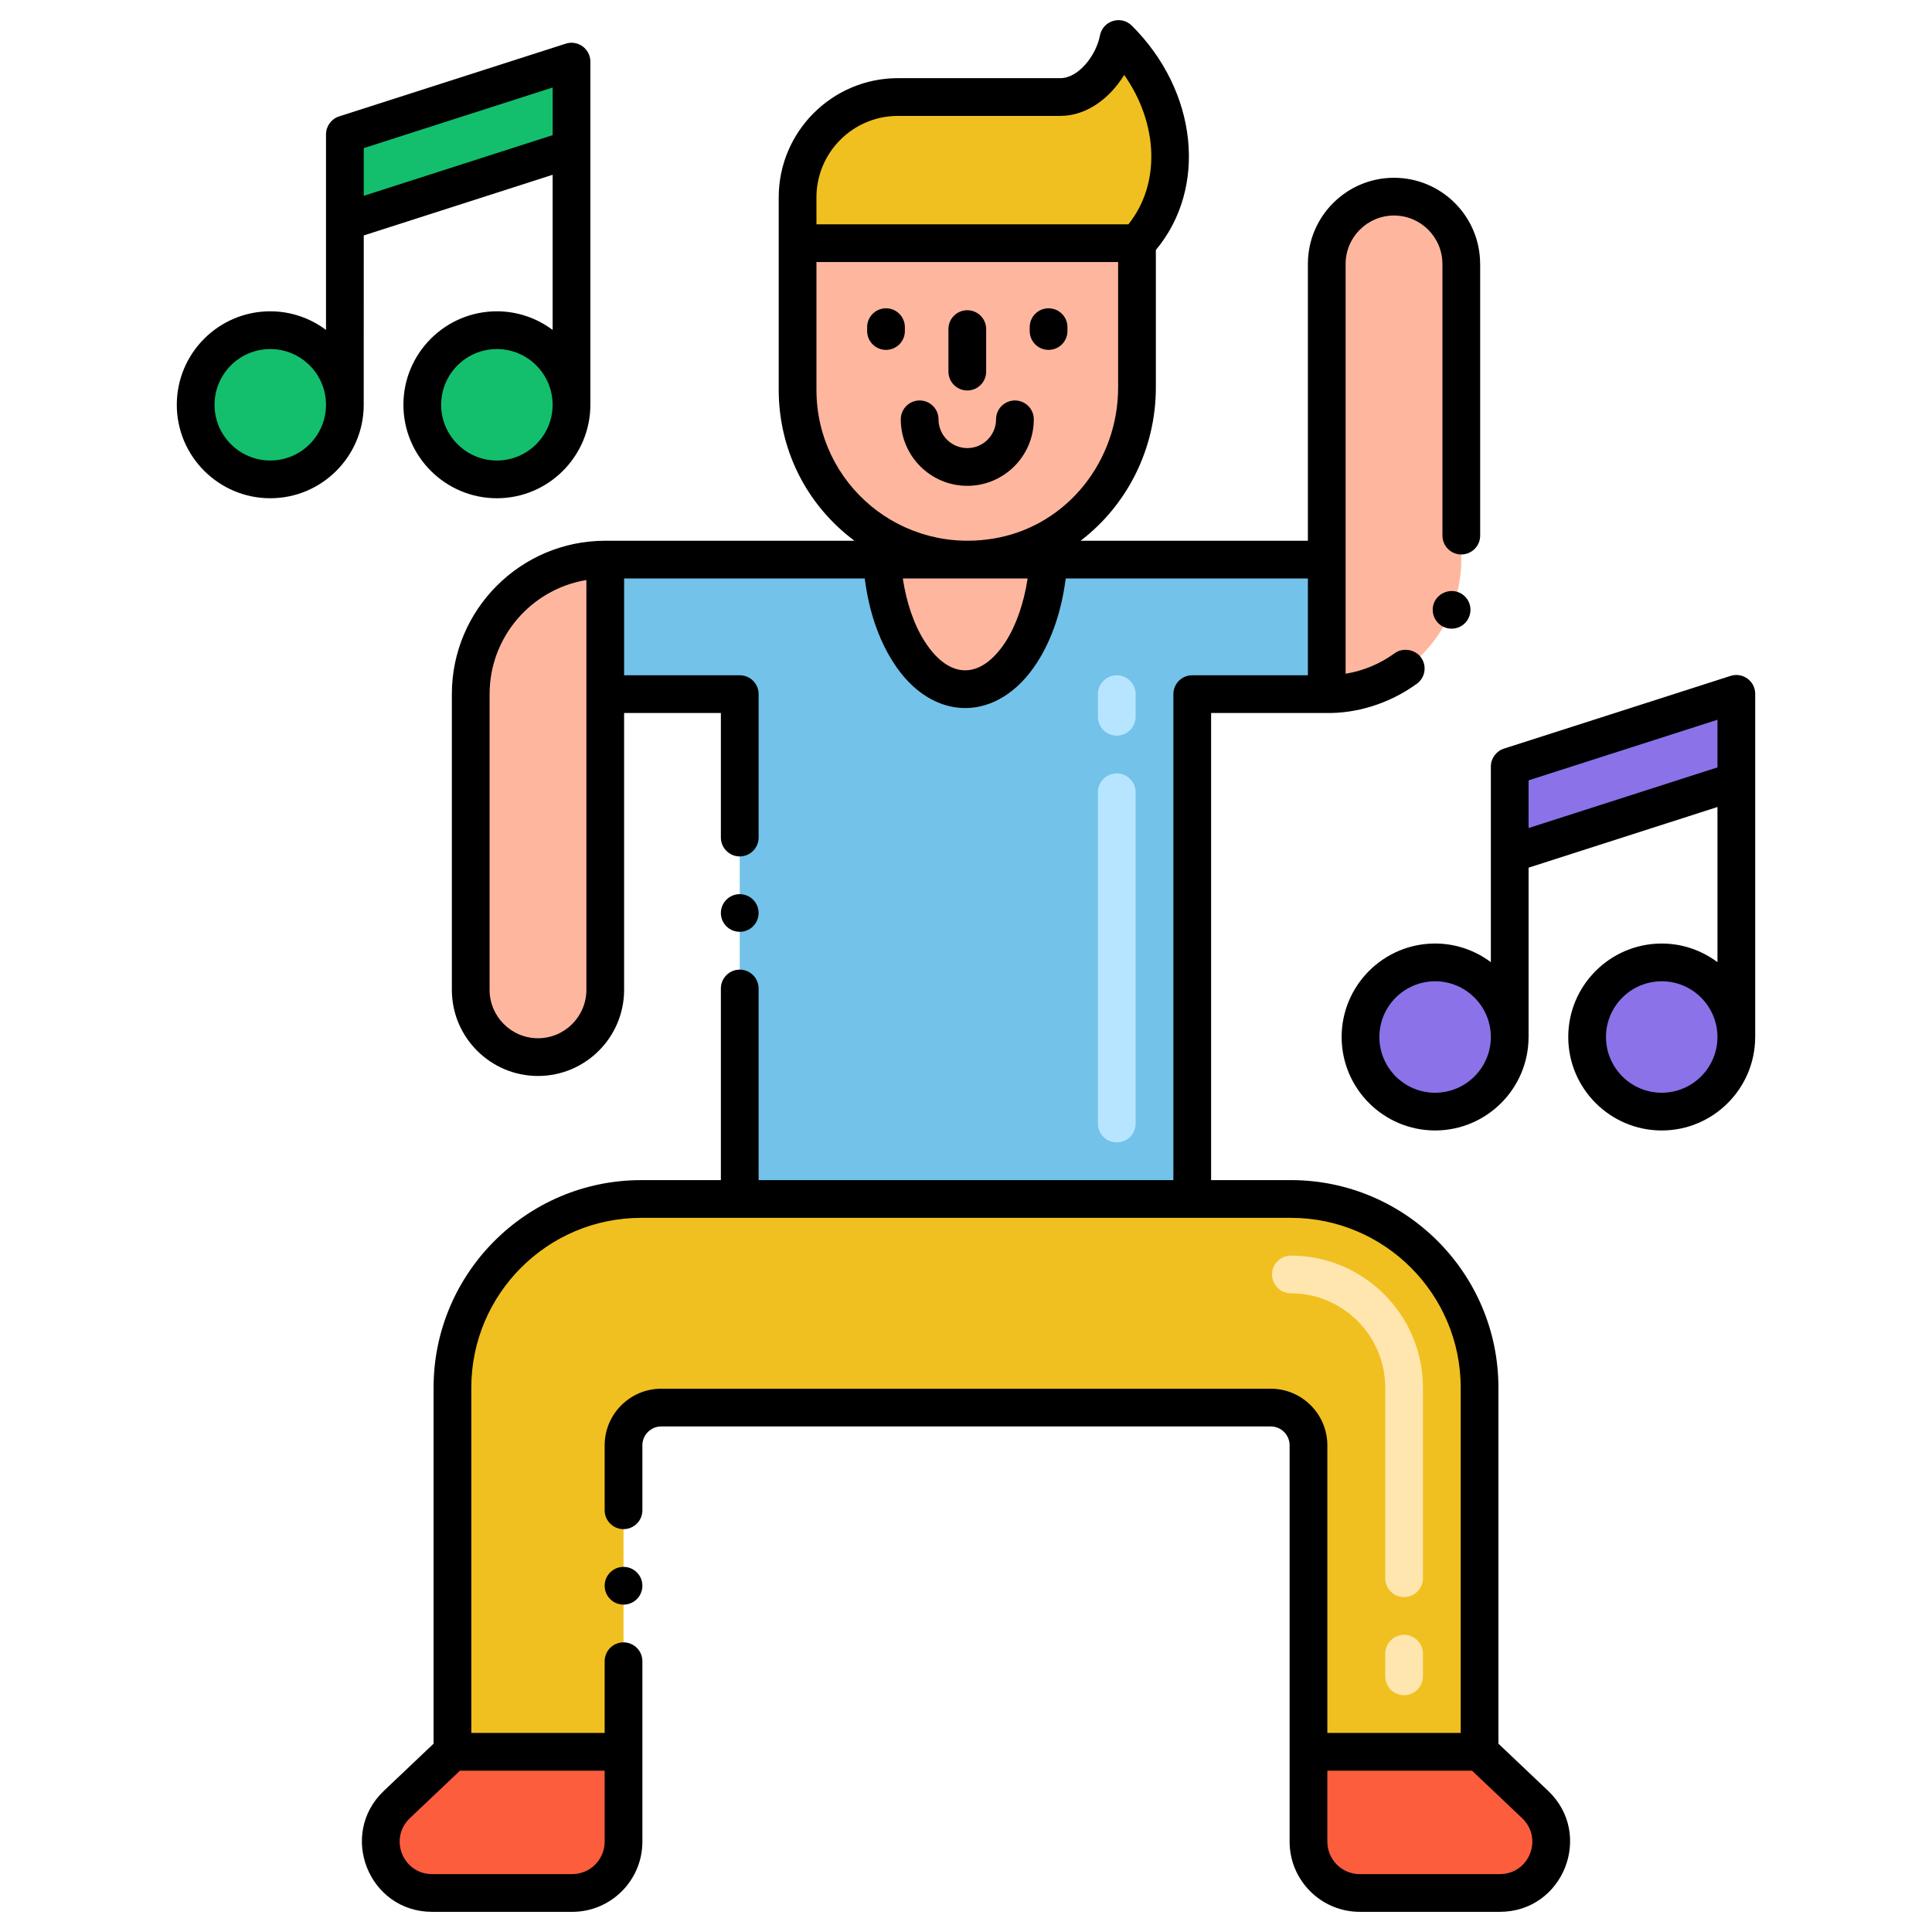 <?xml version="1.0" encoding="utf-8"?>
<!-- Generator: Adobe Illustrator 24.0.0, SVG Export Plug-In . SVG Version: 6.00 Build 0)  -->
<svg version="1.1" xmlns="http://www.w3.org/2000/svg" xmlns:xlink="http://www.w3.org/1999/xlink" x="0px" y="0px"
	 viewBox="0 0 256 256" enable-background="new 0 0 256 256" xml:space="preserve">
<g id="Caption">
</g>
<g id="Icons">
	<g>
		<circle fill="#13BF6D" cx="35.812" cy="53.634" r="9.885"/>
		<circle fill="#13BF6D" cx="65.839" cy="53.634" r="9.885"/>
		<polygon fill="#13BF6D" points="45.699,17.802 45.699,29.375 75.727,19.731 75.727,8.166 		"/>
		<circle fill="#8B72E9" cx="190.159" cy="137.408" r="9.885"/>
		<circle fill="#8B72E9" cx="220.186" cy="137.408" r="9.885"/>
		<polygon fill="#8B72E9" points="200.046,101.576 200.046,113.149 230.074,103.505 230.074,91.94 		"/>
		<path fill="#F0C020" d="M59.951,183.873v48.25H82.62v-40.61c0-2.761,2.239-5,5-5h80.76c2.761,0,5,2.239,5,5v40.61h22.669v-48.25
			c0-13.807-11.193-25-25-25H84.951C71.143,158.873,59.951,170.066,59.951,183.873z"/>
		<path fill="#FFB69F" d="M193.627,74.152V34.97c0-4.922-3.99-8.912-8.912-8.912h0c-4.922,0-8.912,3.99-8.912,8.912v57.007h0
			C185.647,91.977,193.627,83.996,193.627,74.152z"/>
		<polygon fill="#72C2E9" points="175.802,74.152 80.198,74.152 80.198,91.977 98.022,91.977 98.022,158.875 157.978,158.875 
			157.978,91.977 175.802,91.977 		"/>
		<path fill="#FFB69F" d="M138.942,74.15c-0.554,9.638-5.283,17.166-11.045,17.166s-10.491-7.528-11.045-17.166H138.942z"/>
		<path fill="#F0C020" d="M150.657,32.22h-44.974v-6.064c0-7.345,5.954-13.299,13.299-13.299h21.529
			c3.754,0,6.987-4.003,7.695-7.687C156.034,12.95,157.511,24.919,150.657,32.22z"/>
		<path fill="#FFB69F" d="M150.657,32.22v19.106c0,10.744-7.402,20.324-17.946,22.381c-14.406,2.811-27.027-8.135-27.027-22.037
			V32.22H150.657z"/>
		<path fill="#FFB69F" d="M62.373,91.977v39.182c0,4.922,3.99,8.912,8.912,8.912h0c4.922,0,8.912-3.99,8.912-8.912V74.152h0
			C70.353,74.152,62.373,82.133,62.373,91.977z"/>
		<path fill="#FC5D3D" d="M59.95,232.123l-7.358,6.979c-4.457,4.227-1.465,11.729,4.678,11.729h18.552
			c3.754,0,6.797-3.043,6.797-6.797v-11.91H59.95z"/>
		<path fill="#FC5D3D" d="M196.049,232.123l7.358,6.979c4.457,4.227,1.465,11.729-4.678,11.729h-18.552
			c-3.754,0-6.797-3.043-6.797-6.797v-11.91H196.049z"/>
		<path fill="#B7E5FF" d="M147.978,151.375c-1.381,0-2.5-1.119-2.5-2.5l0-43.898c0-1.381,1.119-2.5,2.5-2.5s2.5,1.119,2.5,2.5
			l0,43.898C150.478,150.255,149.359,151.375,147.978,151.375z M147.978,97.477c-1.381,0-2.5-1.119-2.5-2.5v-3
			c0-1.381,1.119-2.5,2.5-2.5s2.5,1.119,2.5,2.5v3C150.478,96.358,149.358,97.477,147.978,97.477z"/>
		<path d="M74.963,5.786l-30.028,9.636c-1.034,0.332-1.736,1.294-1.736,2.38c0,6.668,0,19.417,0,25.915
			c-2.065-1.543-4.617-2.468-7.388-2.468c-6.829,0-12.385,5.556-12.385,12.385S28.982,66.02,35.812,66.02
			c6.813,0,12.356-5.53,12.383-12.336c0.008-0.412,0.005-1.752,0.005-22.486l25.027-8.038v20.558
			c-2.065-1.543-4.617-2.468-7.388-2.468c-6.829,0-12.385,5.556-12.385,12.385S59.01,66.02,65.839,66.02
			c6.88,0,12.388-5.616,12.388-12.385c0-15.145,0-30.299,0-45.468C78.227,6.475,76.577,5.267,74.963,5.786z M35.812,61.02
			c-4.072,0-7.385-3.313-7.385-7.385s3.313-7.385,7.385-7.385s7.385,3.313,7.385,7.385S39.884,61.02,35.812,61.02z M65.839,61.02
			c-4.072,0-7.385-3.313-7.385-7.385s3.313-7.385,7.385-7.385s7.385,3.313,7.385,7.385S69.911,61.02,65.839,61.02z M73.227,17.908
			l-25.027,8.038v-6.32l25.027-8.032V17.908z"/>
		<path d="M220.186,125.023c-6.829,0-12.385,5.556-12.385,12.385s5.556,12.385,12.385,12.385c6.813,0,12.356-5.53,12.383-12.336
			c0-0.017,0.005-0.032,0.005-0.049c0-15.145,0-30.299,0-45.468c0-1.7-1.659-2.897-3.264-2.38l-30.028,9.636
			c-1.035,0.332-1.736,1.294-1.736,2.38v11.572v14.342c-2.065-1.542-4.617-2.468-7.387-2.468c-6.829,0-12.385,5.556-12.385,12.385
			s5.556,12.385,12.385,12.385c6.816,0,12.362-5.535,12.383-12.346c0-0.013,0.004-0.026,0.004-0.039v-22.437l25.028-8.038v20.558
			C225.508,125.949,222.956,125.023,220.186,125.023z M220.186,144.794c-4.072,0-7.385-3.313-7.385-7.385s3.313-7.385,7.385-7.385
			s7.385,3.313,7.385,7.385S224.258,144.794,220.186,144.794z M190.159,144.794c-4.072,0-7.385-3.313-7.385-7.385
			s3.313-7.385,7.385-7.385s7.385,3.313,7.385,7.385S194.231,144.794,190.159,144.794z M202.546,109.72v-6.32l25.028-8.032v6.314
			L202.546,109.72z"/>
		<path d="M128.171,64.375c4.859,0,8.812-3.953,8.812-8.812c0-1.381-1.119-2.5-2.5-2.5s-2.5,1.119-2.5,2.5
			c0,2.102-1.71,3.812-3.812,3.812s-3.812-1.71-3.812-3.812c0-1.381-1.119-2.5-2.5-2.5s-2.5,1.119-2.5,2.5
			C119.359,60.422,123.312,64.375,128.171,64.375z"/>
		<path d="M117.4,46.362c1.381,0,2.5-1.119,2.5-2.5v-0.511c0-1.381-1.119-2.5-2.5-2.5s-2.5,1.119-2.5,2.5v0.511
			C114.9,45.243,116.02,46.362,117.4,46.362z"/>
		<path d="M138.942,46.362c1.381,0,2.5-1.119,2.5-2.5v-0.511c0-1.381-1.119-2.5-2.5-2.5s-2.5,1.119-2.5,2.5v0.511
			C136.442,45.243,137.561,46.362,138.942,46.362z"/>
		<path d="M128.171,51.739c1.381,0,2.5-1.119,2.5-2.5v-5.632c0-1.381-1.119-2.5-2.5-2.5s-2.5,1.119-2.5,2.5v5.632
			C125.671,50.62,126.79,51.739,128.171,51.739z"/>
		<circle cx="82.62" cy="210.12" r="2.5"/>
		<path d="M191.41,83.12c1.276,0.511,2.735-0.092,3.25-1.38c0.544-1.35-0.174-2.783-1.38-3.25c-1.26-0.51-2.75,0.13-3.26,1.38
			C189.51,81.151,190.13,82.61,191.41,83.12z"/>
		<path d="M98.02,123.47c1.38,0,2.5-1.12,2.5-2.49c0-1.38-1.12-2.5-2.5-2.5c-1.38,0-2.5,1.12-2.5,2.5
			C95.52,122.35,96.64,123.47,98.02,123.47z"/>
		<path d="M59.873,91.977v39.182c0,6.293,5.12,11.413,11.412,11.413c6.293,0,11.413-5.12,11.413-11.413V94.477H95.52v16.504
			c0,1.37,1.12,2.5,2.5,2.5c1.38,0,2.5-1.13,2.5-2.5c0-6.729,0.002-19.765,0.002-19.004c0-1.381-1.119-2.5-2.5-2.5H82.698V76.652
			h31.887c0.531,4.223,1.8,8.005,3.735,11.039c5.158,8.16,13.966,8.186,19.16,0c1.926-3.034,3.195-6.815,3.731-11.039h32.091v12.825
			h-15.325c-1.38,0-2.5,1.119-2.5,2.5l0,64.396H100.52v-25.393c0-1.38-1.12-2.5-2.5-2.5c-1.38,0-2.5,1.12-2.5,2.5v25.393H84.951
			c-15.164,0-27.5,12.336-27.5,27.5v47.175l-6.578,6.239c-6.095,5.781-2.016,16.043,6.398,16.043h18.552
			c5.126,0,9.297-4.171,9.297-9.297c0-13.362,0-10.435,0-23.913c0-1.38-1.12-2.5-2.5-2.5c-1.38,0-2.5,1.12-2.5,2.5v9.502H62.451
			v-45.75c0-12.407,10.093-22.5,22.5-22.5c11.99,0,75.254,0,86.099,0c12.407,0,22.5,10.093,22.5,22.5v45.75H175.88v-38.11
			c0-4.136-3.364-7.5-7.5-7.5H87.62c-4.131,0-7.491,3.356-7.499,7.485c0,0.004-0.001,0.008-0.001,0.012v8.61
			c0,1.38,1.12,2.5,2.5,2.5c1.38,0,2.5-1.12,2.5-2.5v-8.603c0-0.002,0-0.003,0-0.005c0-1.378,1.122-2.5,2.5-2.5h80.76
			c1.378,0,2.5,1.122,2.5,2.5c0,10.661,0,41.618,0,52.521c0,5.126,4.171,9.297,9.297,9.297h18.552
			c8.401,0,12.502-10.253,6.398-16.043l-6.578-6.239v-47.175c0-15.164-12.336-27.5-27.5-27.5h-10.571l0-61.896h15.284
			c3.885,0.072,8.268-1.176,11.978-3.876c1.095-0.79,1.376-2.345,0.55-3.49c-0.78-1.07-2.42-1.34-3.49-0.55
			c-1.947,1.414-4.158,2.332-6.498,2.714V34.97c0-3.536,2.876-6.412,6.413-6.412c3.536,0,6.412,2.876,6.412,6.412
			c0,0.01,0.003,0.019,0.003,0.029V70.97c0,1.38,1.12,2.5,2.5,2.5s2.5-1.12,2.5-2.5v-36c0-0.02-0.005-0.038-0.006-0.058
			c-0.031-6.266-5.136-11.355-11.409-11.355c-6.293,0-11.413,5.12-11.413,11.412v36.682h-30.117
			c6.1-4.648,9.972-12.094,9.972-20.326V33.124c6.855-8.191,5.567-21.025-3.189-29.727c-1.424-1.412-3.841-0.657-4.217,1.302
			c-0.513,2.671-2.863,5.658-5.24,5.658h-21.529c-8.711,0-15.799,7.087-15.799,15.799c0,3.913,0.001,7.147,0.001,25.515
			c0,7.592,3.42,15.033,10.031,19.981H80.198C68.991,71.652,59.873,80.77,59.873,91.977z M77.698,131.159
			c0,3.536-2.876,6.413-6.413,6.413c-3.536,0-6.412-2.876-6.412-6.413V91.977c0-7.599,5.559-13.924,12.825-15.121V131.159z
			 M80.12,234.623v9.411c0,2.37-1.928,4.297-4.297,4.297H57.271c-3.893,0-5.789-4.729-2.958-7.416l6.635-6.292H80.12z
			 M201.687,240.915c2.825,2.68,0.946,7.416-2.958,7.416h-18.552c-2.37,0-4.297-1.928-4.297-4.297v-9.411h19.172L201.687,240.915z
			 M133.27,85.001c-3.301,5.107-7.477,5.08-10.74,0c-1.41-2.189-2.42-5.139-2.902-8.349h16.538
			C135.68,79.858,134.671,82.812,133.27,85.001z M108.183,26.156c0-5.955,4.844-10.799,10.799-10.799h21.529
			c3.532,0,6.597-2.403,8.452-5.429c4.523,6.443,4.851,14.442,0.557,19.792h-41.336V26.156z M108.185,51.671V34.72h39.973v16.606
			c0,9.747-6.697,18.127-15.925,19.928C119.483,73.744,108.185,64.108,108.185,51.671z"/>
		<path fill="#FFE5AE" d="M186.049,224.623c-1.381,0-2.5-1.119-2.5-2.5v-3c0-1.381,1.119-2.5,2.5-2.5s2.5,1.119,2.5,2.5v3
			C188.549,223.504,187.43,224.623,186.049,224.623z M186.049,211.623c-1.381,0-2.5-1.119-2.5-2.5v-25.25
			c0-6.893-5.607-12.5-12.5-12.5c-1.381,0-2.5-1.119-2.5-2.5s1.119-2.5,2.5-2.5c9.649,0,17.5,7.851,17.5,17.5v25.25
			C188.549,210.504,187.43,211.623,186.049,211.623z"/>
	</g>
</g>
</svg>
